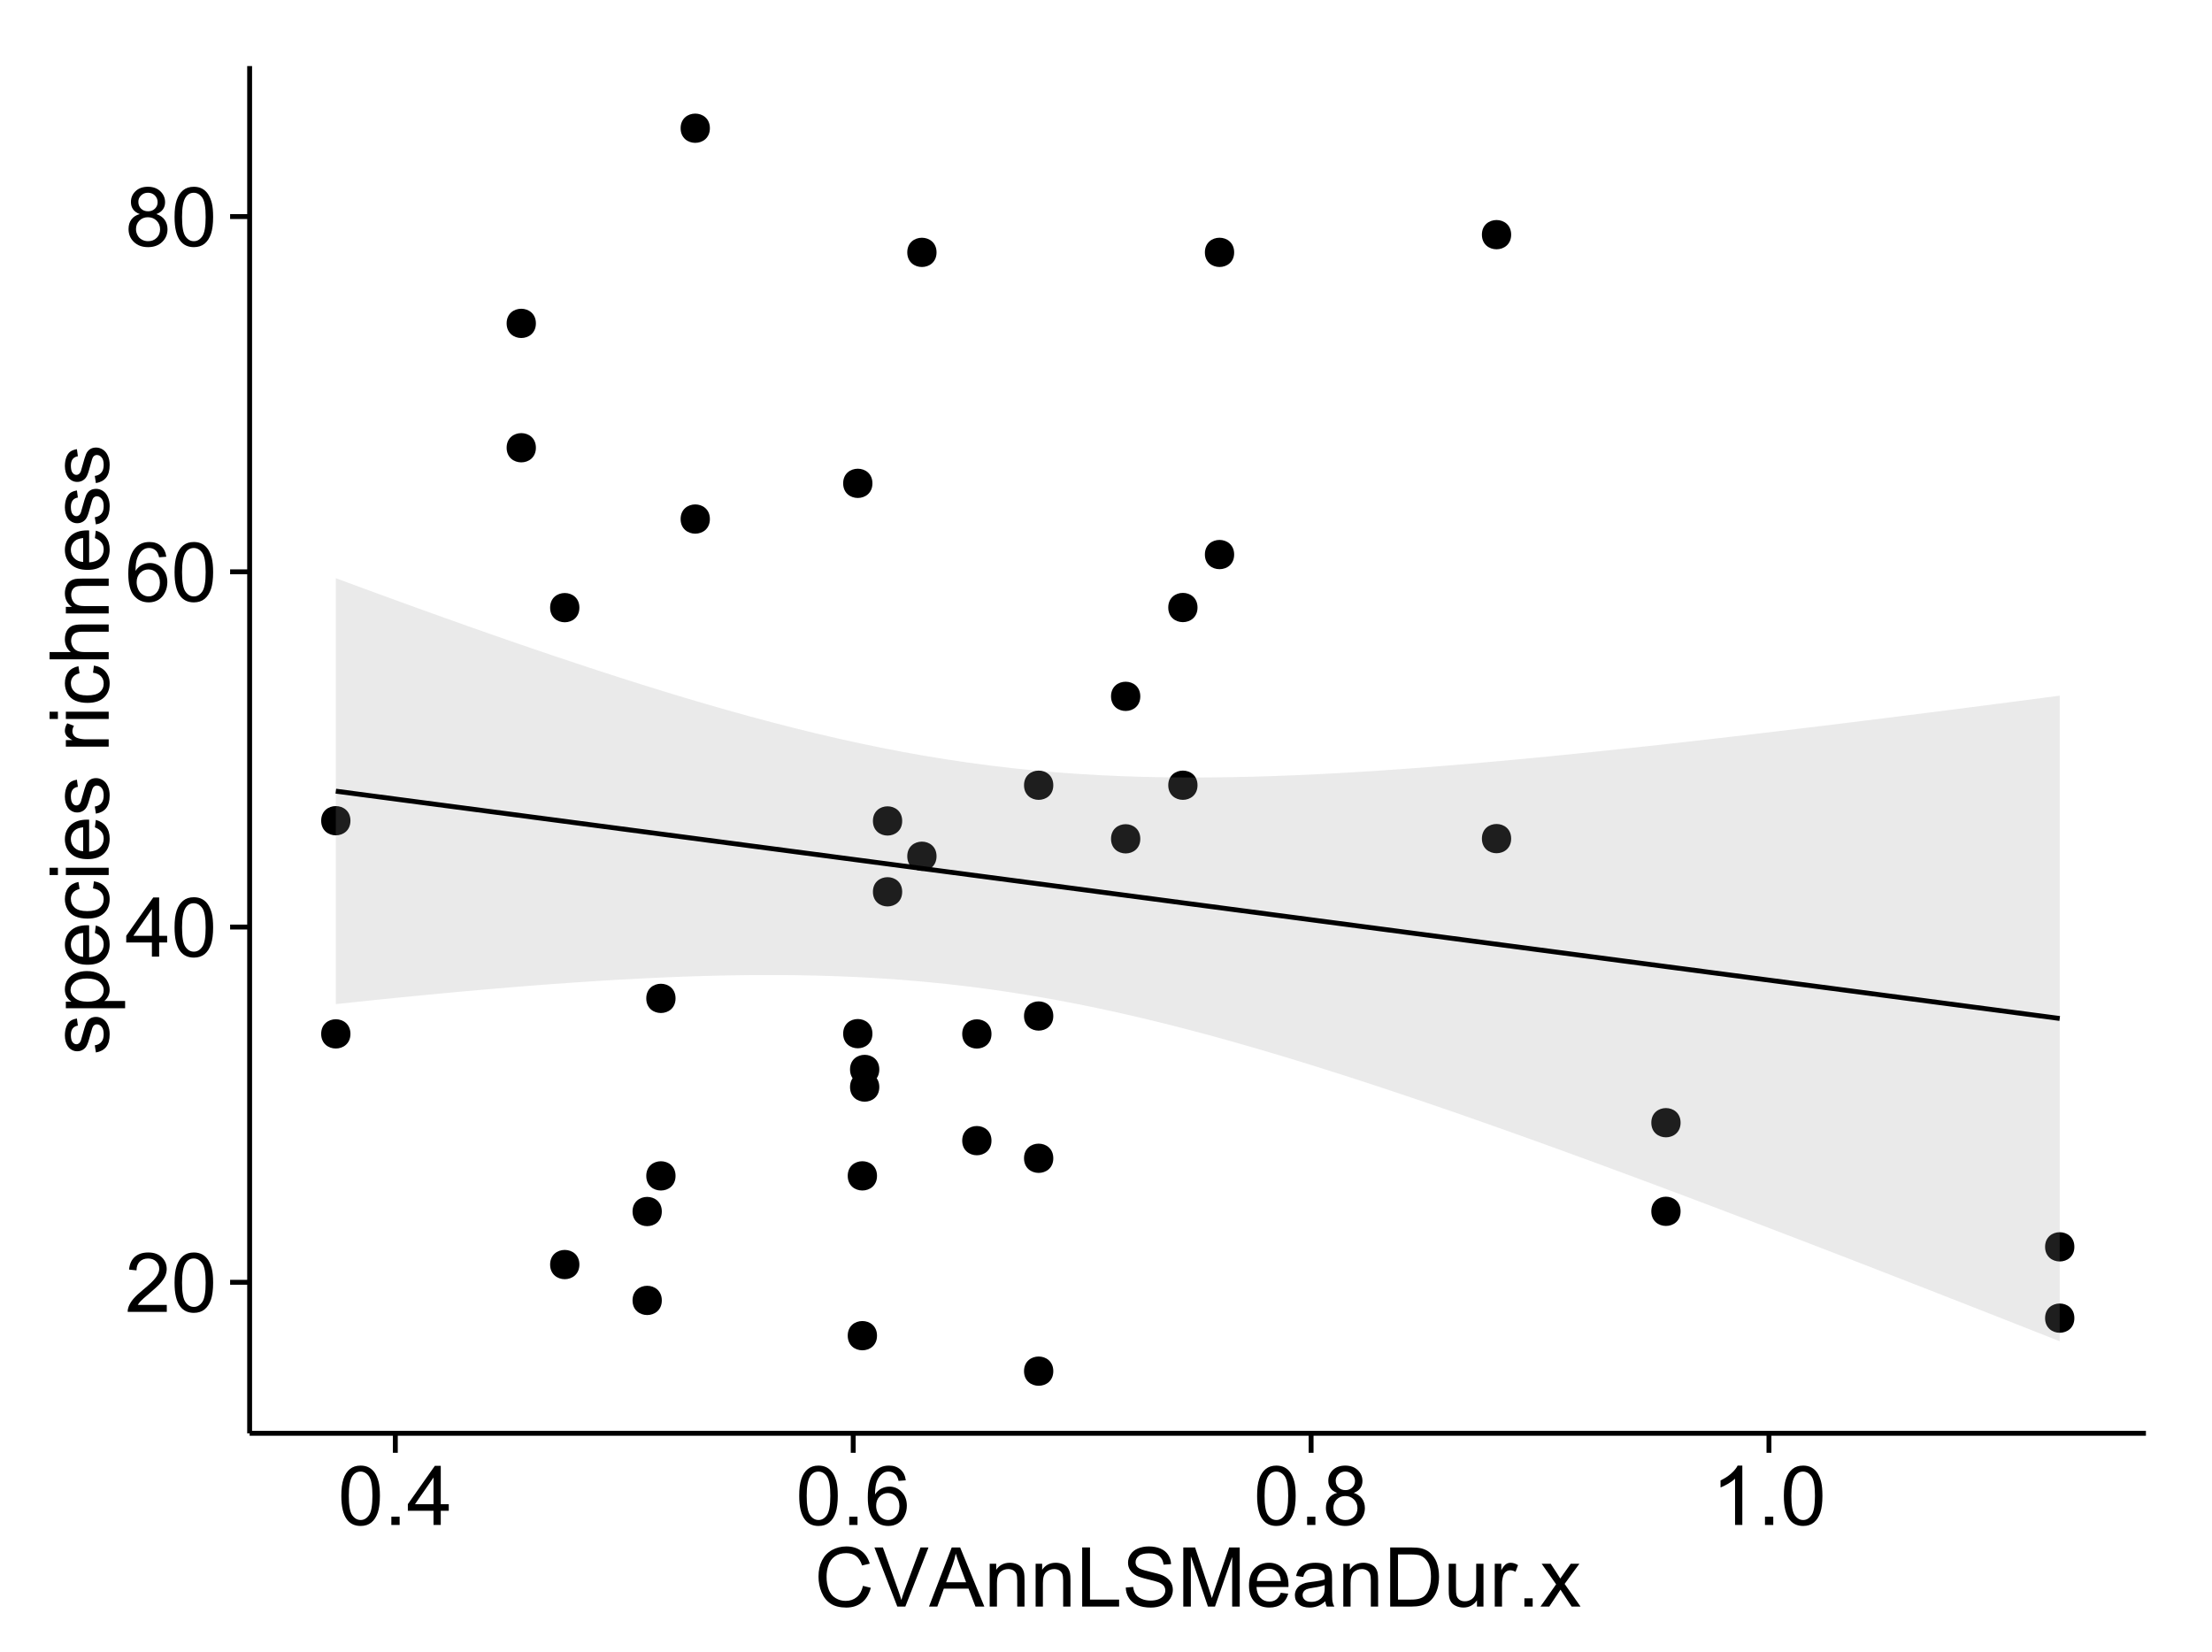 <?xml version="1.0" encoding="UTF-8"?>
<svg xmlns="http://www.w3.org/2000/svg" xmlns:xlink="http://www.w3.org/1999/xlink" width="482pt" height="360pt" viewBox="0 0 482 360" version="1.1">
<defs>
<g>
<symbol overflow="visible" id="glyph0-0">
<path style="stroke:none;" d="M 9.062 -1.52 L 9.062 0 L 0.547 0 C 0.531 -0.379 0.594 -0.742 0.73 -1.098 C 0.945 -1.676 1.293 -2.25 1.77 -2.812 C 2.246 -3.375 2.934 -4.023 3.84 -4.766 C 5.238 -5.906 6.188 -6.816 6.68 -7.492 C 7.172 -8.16 7.418 -8.793 7.418 -9.395 C 7.418 -10.02 7.191 -10.551 6.746 -10.98 C 6.293 -11.41 5.711 -11.625 4.992 -11.629 C 4.23 -11.625 3.621 -11.395 3.164 -10.941 C 2.703 -10.48 2.469 -9.848 2.469 -9.043 L 0.844 -9.211 C 0.953 -10.422 1.371 -11.344 2.102 -11.984 C 2.824 -12.617 3.801 -12.938 5.027 -12.938 C 6.262 -12.938 7.238 -12.594 7.961 -11.91 C 8.68 -11.223 9.039 -10.371 9.043 -9.359 C 9.039 -8.84 8.934 -8.336 8.727 -7.84 C 8.512 -7.34 8.164 -6.812 7.676 -6.266 C 7.188 -5.711 6.375 -4.957 5.238 -4 C 4.285 -3.199 3.676 -2.66 3.41 -2.379 C 3.141 -2.094 2.918 -1.805 2.742 -1.52 Z M 9.062 -1.52 "/>
</symbol>
<symbol overflow="visible" id="glyph0-1">
<path style="stroke:none;" d="M 0.746 -6.355 C 0.742 -7.875 0.898 -9.102 1.215 -10.031 C 1.527 -10.961 1.996 -11.676 2.613 -12.18 C 3.23 -12.684 4.008 -12.938 4.949 -12.938 C 5.637 -12.938 6.242 -12.797 6.766 -12.52 C 7.285 -12.238 7.715 -11.836 8.059 -11.316 C 8.395 -10.789 8.664 -10.152 8.859 -9.398 C 9.051 -8.645 9.145 -7.629 9.148 -6.355 C 9.145 -4.84 8.992 -3.617 8.684 -2.691 C 8.371 -1.762 7.906 -1.047 7.289 -0.539 C 6.672 -0.035 5.891 0.215 4.949 0.219 C 3.703 0.215 2.727 -0.227 2.023 -1.117 C 1.168 -2.188 0.742 -3.934 0.746 -6.355 Z M 2.375 -6.355 C 2.371 -4.234 2.621 -2.824 3.117 -2.129 C 3.609 -1.426 4.219 -1.078 4.949 -1.082 C 5.672 -1.078 6.281 -1.43 6.781 -2.137 C 7.273 -2.836 7.523 -4.242 7.523 -6.355 C 7.523 -8.473 7.273 -9.883 6.781 -10.582 C 6.281 -11.277 5.664 -11.625 4.93 -11.629 C 4.199 -11.625 3.621 -11.316 3.191 -10.703 C 2.645 -9.918 2.371 -8.469 2.375 -6.355 Z M 2.375 -6.355 "/>
</symbol>
<symbol overflow="visible" id="glyph0-2">
<path style="stroke:none;" d="M 5.82 0 L 5.82 -3.086 L 0.227 -3.086 L 0.227 -4.535 L 6.109 -12.883 L 7.398 -12.883 L 7.398 -4.535 L 9.141 -4.535 L 9.141 -3.086 L 7.398 -3.086 L 7.398 0 Z M 5.82 -4.535 L 5.82 -10.344 L 1.785 -4.535 Z M 5.82 -4.535 "/>
</symbol>
<symbol overflow="visible" id="glyph0-3">
<path style="stroke:none;" d="M 8.957 -9.73 L 7.383 -9.605 C 7.242 -10.223 7.043 -10.676 6.785 -10.961 C 6.355 -11.41 5.828 -11.637 5.203 -11.637 C 4.695 -11.637 4.25 -11.496 3.875 -11.215 C 3.375 -10.852 2.984 -10.32 2.695 -9.625 C 2.406 -8.926 2.258 -7.934 2.25 -6.645 C 2.629 -7.223 3.094 -7.652 3.645 -7.938 C 4.195 -8.215 4.773 -8.355 5.379 -8.359 C 6.434 -8.355 7.328 -7.969 8.07 -7.195 C 8.809 -6.418 9.18 -5.414 9.184 -4.184 C 9.18 -3.371 9.008 -2.617 8.66 -1.926 C 8.312 -1.23 7.832 -0.699 7.227 -0.332 C 6.613 0.035 5.922 0.215 5.148 0.219 C 3.828 0.215 2.754 -0.266 1.922 -1.234 C 1.09 -2.199 0.672 -3.797 0.676 -6.031 C 0.672 -8.516 1.133 -10.328 2.055 -11.461 C 2.855 -12.445 3.938 -12.938 5.301 -12.938 C 6.312 -12.938 7.141 -12.652 7.789 -12.086 C 8.434 -11.516 8.824 -10.73 8.957 -9.73 Z M 2.496 -4.176 C 2.496 -3.629 2.609 -3.105 2.844 -2.609 C 3.07 -2.109 3.395 -1.73 3.812 -1.473 C 4.227 -1.207 4.664 -1.078 5.125 -1.082 C 5.789 -1.078 6.363 -1.348 6.844 -1.891 C 7.324 -2.426 7.562 -3.156 7.566 -4.086 C 7.562 -4.973 7.328 -5.676 6.855 -6.191 C 6.379 -6.703 5.781 -6.961 5.062 -6.961 C 4.348 -6.961 3.738 -6.703 3.242 -6.191 C 2.742 -5.676 2.496 -5.004 2.496 -4.176 Z M 2.496 -4.176 "/>
</symbol>
<symbol overflow="visible" id="glyph0-4">
<path style="stroke:none;" d="M 3.18 -6.988 C 2.52 -7.227 2.035 -7.57 1.723 -8.016 C 1.406 -8.461 1.246 -8.992 1.25 -9.617 C 1.246 -10.551 1.582 -11.34 2.258 -11.98 C 2.93 -12.617 3.828 -12.938 4.949 -12.938 C 6.07 -12.938 6.977 -12.609 7.664 -11.957 C 8.348 -11.301 8.688 -10.504 8.691 -9.57 C 8.688 -8.969 8.531 -8.449 8.219 -8.012 C 7.902 -7.566 7.426 -7.227 6.793 -6.988 C 7.582 -6.727 8.184 -6.309 8.598 -5.738 C 9.008 -5.16 9.215 -4.477 9.219 -3.684 C 9.215 -2.578 8.828 -1.652 8.051 -0.906 C 7.27 -0.156 6.242 0.215 4.977 0.219 C 3.699 0.215 2.676 -0.156 1.898 -0.91 C 1.117 -1.66 0.727 -2.602 0.73 -3.727 C 0.727 -4.562 0.938 -5.262 1.367 -5.832 C 1.789 -6.395 2.395 -6.781 3.18 -6.988 Z M 2.867 -9.668 C 2.863 -9.059 3.059 -8.559 3.453 -8.172 C 3.844 -7.785 4.355 -7.594 4.984 -7.594 C 5.59 -7.594 6.09 -7.785 6.48 -8.168 C 6.871 -8.551 7.066 -9.02 7.066 -9.578 C 7.066 -10.156 6.863 -10.645 6.465 -11.043 C 6.059 -11.438 5.559 -11.637 4.965 -11.637 C 4.359 -11.637 3.859 -11.441 3.465 -11.055 C 3.062 -10.668 2.863 -10.207 2.867 -9.668 Z M 2.355 -3.719 C 2.355 -3.262 2.461 -2.824 2.676 -2.406 C 2.887 -1.98 3.203 -1.652 3.629 -1.426 C 4.047 -1.191 4.504 -1.078 4.992 -1.082 C 5.746 -1.078 6.367 -1.32 6.863 -1.809 C 7.352 -2.293 7.598 -2.91 7.602 -3.664 C 7.598 -4.422 7.344 -5.055 6.84 -5.555 C 6.332 -6.051 5.699 -6.297 4.938 -6.301 C 4.191 -6.297 3.574 -6.051 3.09 -5.562 C 2.598 -5.066 2.355 -4.453 2.355 -3.719 Z M 2.355 -3.719 "/>
</symbol>
<symbol overflow="visible" id="glyph0-5">
<path style="stroke:none;" d="M 1.633 0 L 1.633 -1.801 L 3.438 -1.801 L 3.438 0 Z M 1.633 0 "/>
</symbol>
<symbol overflow="visible" id="glyph0-6">
<path style="stroke:none;" d="M 6.707 0 L 5.125 0 L 5.125 -10.082 C 4.742 -9.715 4.242 -9.352 3.625 -8.988 C 3.004 -8.625 2.449 -8.352 1.961 -8.172 L 1.961 -9.703 C 2.844 -10.117 3.617 -10.621 4.281 -11.215 C 4.941 -11.805 5.41 -12.379 5.688 -12.938 L 6.707 -12.938 Z M 6.707 0 "/>
</symbol>
<symbol overflow="visible" id="glyph0-7">
<path style="stroke:none;" d="M 10.582 -4.516 L 12.289 -4.086 C 11.926 -2.68 11.281 -1.613 10.355 -0.883 C 9.426 -0.148 8.293 0.215 6.953 0.219 C 5.559 0.215 4.43 -0.062 3.562 -0.629 C 2.691 -1.191 2.027 -2.012 1.578 -3.086 C 1.121 -4.156 0.895 -5.309 0.898 -6.539 C 0.895 -7.879 1.152 -9.047 1.664 -10.047 C 2.176 -11.043 2.902 -11.801 3.852 -12.324 C 4.797 -12.84 5.84 -13.102 6.977 -13.105 C 8.266 -13.102 9.352 -12.773 10.23 -12.121 C 11.105 -11.461 11.715 -10.539 12.066 -9.352 L 10.391 -8.957 C 10.086 -9.891 9.652 -10.574 9.086 -11.004 C 8.516 -11.43 7.801 -11.641 6.945 -11.645 C 5.949 -11.641 5.121 -11.406 4.457 -10.934 C 3.789 -10.457 3.324 -9.816 3.059 -9.02 C 2.789 -8.215 2.652 -7.391 2.656 -6.547 C 2.652 -5.449 2.812 -4.496 3.133 -3.68 C 3.449 -2.859 3.945 -2.246 4.621 -1.844 C 5.293 -1.438 6.023 -1.234 6.812 -1.238 C 7.762 -1.234 8.57 -1.512 9.234 -2.062 C 9.898 -2.613 10.348 -3.43 10.582 -4.516 Z M 10.582 -4.516 "/>
</symbol>
<symbol overflow="visible" id="glyph0-8">
<path style="stroke:none;" d="M 5.07 0 L 0.078 -12.883 L 1.926 -12.883 L 5.273 -3.523 C 5.543 -2.77 5.766 -2.066 5.949 -1.414 C 6.145 -2.113 6.379 -2.816 6.645 -3.523 L 10.125 -12.883 L 11.867 -12.883 L 6.82 0 Z M 5.07 0 "/>
</symbol>
<symbol overflow="visible" id="glyph0-9">
<path style="stroke:none;" d="M -0.027 0 L 4.922 -12.883 L 6.758 -12.883 L 12.031 0 L 10.09 0 L 8.586 -3.902 L 3.199 -3.902 L 1.785 0 Z M 3.691 -5.289 L 8.059 -5.289 L 6.715 -8.859 C 6.305 -9.941 6 -10.832 5.801 -11.531 C 5.637 -10.703 5.402 -9.883 5.105 -9.07 Z M 3.691 -5.289 "/>
</symbol>
<symbol overflow="visible" id="glyph0-10">
<path style="stroke:none;" d="M 1.188 0 L 1.188 -9.336 L 2.609 -9.336 L 2.609 -8.008 C 3.293 -9.031 4.285 -9.543 5.582 -9.547 C 6.141 -9.543 6.656 -9.441 7.133 -9.242 C 7.602 -9.035 7.957 -8.77 8.191 -8.445 C 8.426 -8.113 8.59 -7.727 8.684 -7.277 C 8.742 -6.98 8.77 -6.465 8.773 -5.738 L 8.773 0 L 7.188 0 L 7.188 -5.68 C 7.184 -6.32 7.121 -6.801 7.004 -7.121 C 6.879 -7.438 6.66 -7.695 6.348 -7.887 C 6.031 -8.074 5.664 -8.168 5.246 -8.172 C 4.566 -8.168 3.984 -7.953 3.5 -7.531 C 3.008 -7.102 2.766 -6.293 2.77 -5.098 L 2.77 0 Z M 1.188 0 "/>
</symbol>
<symbol overflow="visible" id="glyph0-11">
<path style="stroke:none;" d="M 1.32 0 L 1.32 -12.883 L 3.023 -12.883 L 3.023 -1.52 L 9.367 -1.52 L 9.367 0 Z M 1.32 0 "/>
</symbol>
<symbol overflow="visible" id="glyph0-12">
<path style="stroke:none;" d="M 0.809 -4.141 L 2.418 -4.281 C 2.492 -3.633 2.668 -3.102 2.949 -2.691 C 3.223 -2.277 3.656 -1.945 4.246 -1.691 C 4.828 -1.434 5.488 -1.305 6.223 -1.309 C 6.871 -1.305 7.445 -1.402 7.945 -1.598 C 8.441 -1.789 8.809 -2.055 9.055 -2.395 C 9.297 -2.727 9.422 -3.094 9.422 -3.5 C 9.422 -3.898 9.305 -4.25 9.07 -4.555 C 8.836 -4.852 8.449 -5.105 7.91 -5.316 C 7.562 -5.449 6.797 -5.66 5.613 -5.945 C 4.43 -6.227 3.602 -6.496 3.129 -6.75 C 2.512 -7.07 2.051 -7.469 1.754 -7.949 C 1.449 -8.422 1.301 -8.957 1.301 -9.555 C 1.301 -10.203 1.484 -10.812 1.852 -11.379 C 2.219 -11.941 2.758 -12.367 3.469 -12.664 C 4.18 -12.953 4.969 -13.102 5.836 -13.105 C 6.789 -13.102 7.629 -12.945 8.363 -12.641 C 9.09 -12.328 9.652 -11.879 10.043 -11.285 C 10.434 -10.688 10.645 -10.008 10.68 -9.254 L 9.043 -9.133 C 8.953 -9.941 8.656 -10.555 8.152 -10.977 C 7.641 -11.391 6.895 -11.602 5.906 -11.602 C 4.875 -11.602 4.121 -11.41 3.652 -11.035 C 3.176 -10.652 2.941 -10.199 2.945 -9.668 C 2.941 -9.203 3.109 -8.82 3.445 -8.523 C 3.773 -8.223 4.629 -7.918 6.016 -7.605 C 7.398 -7.293 8.348 -7.02 8.867 -6.785 C 9.613 -6.438 10.168 -5.996 10.527 -5.469 C 10.883 -4.938 11.062 -4.328 11.066 -3.641 C 11.062 -2.949 10.867 -2.305 10.477 -1.699 C 10.082 -1.09 9.516 -0.617 8.781 -0.285 C 8.043 0.051 7.215 0.215 6.301 0.219 C 5.133 0.215 4.156 0.051 3.371 -0.289 C 2.578 -0.625 1.961 -1.137 1.516 -1.824 C 1.066 -2.504 0.832 -3.277 0.809 -4.141 Z M 0.809 -4.141 "/>
</symbol>
<symbol overflow="visible" id="glyph0-13">
<path style="stroke:none;" d="M 1.336 0 L 1.336 -12.883 L 3.902 -12.883 L 6.953 -3.762 C 7.23 -2.91 7.434 -2.273 7.566 -1.855 C 7.711 -2.32 7.941 -3.008 8.254 -3.922 L 11.336 -12.883 L 13.633 -12.883 L 13.633 0 L 11.988 0 L 11.988 -10.785 L 8.242 0 L 6.707 0 L 2.98 -10.969 L 2.98 0 Z M 1.336 0 "/>
</symbol>
<symbol overflow="visible" id="glyph0-14">
<path style="stroke:none;" d="M 7.578 -3.008 L 9.211 -2.805 C 8.953 -1.848 8.473 -1.105 7.777 -0.578 C 7.078 -0.051 6.188 0.211 5.105 0.211 C 3.738 0.211 2.656 -0.207 1.859 -1.051 C 1.055 -1.887 0.656 -3.066 0.66 -4.586 C 0.656 -6.156 1.059 -7.375 1.871 -8.246 C 2.676 -9.109 3.727 -9.543 5.02 -9.547 C 6.266 -9.543 7.285 -9.117 8.078 -8.27 C 8.867 -7.418 9.262 -6.223 9.266 -4.684 C 9.262 -4.586 9.258 -4.445 9.254 -4.262 L 2.293 -4.262 C 2.348 -3.234 2.641 -2.449 3.164 -1.906 C 3.684 -1.359 4.332 -1.09 5.117 -1.09 C 5.691 -1.09 6.188 -1.242 6.598 -1.547 C 7.008 -1.852 7.332 -2.336 7.578 -3.008 Z M 2.383 -5.562 L 7.594 -5.562 C 7.523 -6.344 7.324 -6.934 6.996 -7.328 C 6.492 -7.934 5.836 -8.238 5.035 -8.242 C 4.305 -8.238 3.695 -7.996 3.203 -7.512 C 2.707 -7.027 2.434 -6.375 2.383 -5.562 Z M 2.383 -5.562 "/>
</symbol>
<symbol overflow="visible" id="glyph0-15">
<path style="stroke:none;" d="M 7.277 -1.152 C 6.691 -0.652 6.125 -0.301 5.586 -0.098 C 5.039 0.109 4.457 0.211 3.84 0.211 C 2.812 0.211 2.027 -0.039 1.477 -0.539 C 0.922 -1.039 0.645 -1.68 0.648 -2.461 C 0.645 -2.918 0.75 -3.336 0.961 -3.715 C 1.168 -4.09 1.438 -4.391 1.777 -4.621 C 2.113 -4.848 2.496 -5.02 2.918 -5.141 C 3.227 -5.219 3.695 -5.301 4.324 -5.379 C 5.602 -5.531 6.539 -5.711 7.145 -5.922 C 7.148 -6.137 7.152 -6.273 7.156 -6.336 C 7.152 -6.977 7.004 -7.434 6.707 -7.699 C 6.301 -8.055 5.699 -8.23 4.906 -8.234 C 4.156 -8.23 3.609 -8.102 3.258 -7.844 C 2.902 -7.582 2.637 -7.121 2.469 -6.461 L 0.922 -6.672 C 1.059 -7.332 1.293 -7.867 1.617 -8.273 C 1.938 -8.68 2.402 -8.992 3.016 -9.215 C 3.621 -9.434 4.328 -9.543 5.133 -9.547 C 5.93 -9.543 6.574 -9.449 7.074 -9.266 C 7.566 -9.074 7.934 -8.84 8.172 -8.555 C 8.402 -8.27 8.566 -7.91 8.664 -7.48 C 8.715 -7.207 8.742 -6.719 8.746 -6.02 L 8.746 -3.91 C 8.742 -2.434 8.773 -1.504 8.844 -1.117 C 8.906 -0.727 9.043 -0.355 9.246 0 L 7.594 0 C 7.43 -0.328 7.324 -0.711 7.277 -1.152 Z M 7.145 -4.684 C 6.566 -4.445 5.707 -4.246 4.562 -4.086 C 3.91 -3.988 3.449 -3.883 3.18 -3.77 C 2.91 -3.648 2.703 -3.477 2.555 -3.254 C 2.406 -3.027 2.332 -2.777 2.336 -2.504 C 2.332 -2.078 2.492 -1.727 2.816 -1.449 C 3.133 -1.164 3.602 -1.023 4.219 -1.027 C 4.828 -1.023 5.367 -1.156 5.844 -1.426 C 6.312 -1.691 6.664 -2.059 6.891 -2.523 C 7.059 -2.879 7.141 -3.406 7.145 -4.105 Z M 7.145 -4.684 "/>
</symbol>
<symbol overflow="visible" id="glyph0-16">
<path style="stroke:none;" d="M 1.391 0 L 1.391 -12.883 L 5.828 -12.883 C 6.824 -12.879 7.59 -12.816 8.121 -12.699 C 8.855 -12.527 9.484 -12.223 10.012 -11.777 C 10.688 -11.199 11.195 -10.465 11.535 -9.574 C 11.867 -8.68 12.035 -7.656 12.039 -6.512 C 12.035 -5.531 11.922 -4.664 11.695 -3.91 C 11.469 -3.152 11.176 -2.527 10.816 -2.035 C 10.457 -1.535 10.066 -1.145 9.645 -0.863 C 9.219 -0.574 8.703 -0.359 8.105 -0.219 C 7.504 -0.07 6.816 0 6.039 0 Z M 3.094 -1.52 L 5.844 -1.52 C 6.688 -1.516 7.355 -1.598 7.844 -1.758 C 8.324 -1.914 8.711 -2.137 9 -2.426 C 9.402 -2.828 9.715 -3.371 9.941 -4.055 C 10.164 -4.734 10.277 -5.562 10.281 -6.539 C 10.277 -7.887 10.055 -8.922 9.617 -9.645 C 9.172 -10.367 8.637 -10.852 8.008 -11.102 C 7.547 -11.273 6.812 -11.359 5.801 -11.363 L 3.094 -11.363 Z M 3.094 -1.52 "/>
</symbol>
<symbol overflow="visible" id="glyph0-17">
<path style="stroke:none;" d="M 7.305 0 L 7.305 -1.371 C 6.574 -0.316 5.586 0.211 4.344 0.211 C 3.789 0.211 3.273 0.105 2.797 -0.105 C 2.316 -0.316 1.965 -0.578 1.734 -0.898 C 1.504 -1.215 1.34 -1.609 1.25 -2.074 C 1.18 -2.383 1.148 -2.875 1.152 -3.551 L 1.152 -9.336 L 2.734 -9.336 L 2.734 -4.156 C 2.73 -3.328 2.762 -2.773 2.828 -2.488 C 2.926 -2.07 3.137 -1.742 3.461 -1.508 C 3.781 -1.266 4.18 -1.148 4.656 -1.152 C 5.129 -1.148 5.574 -1.27 5.992 -1.516 C 6.406 -1.758 6.699 -2.09 6.875 -2.508 C 7.047 -2.926 7.137 -3.531 7.137 -4.332 L 7.137 -9.336 L 8.719 -9.336 L 8.719 0 Z M 7.305 0 "/>
</symbol>
<symbol overflow="visible" id="glyph0-18">
<path style="stroke:none;" d="M 1.168 0 L 1.168 -9.336 L 2.594 -9.336 L 2.594 -7.918 C 2.953 -8.578 3.289 -9.016 3.598 -9.23 C 3.906 -9.438 4.242 -9.543 4.613 -9.547 C 5.145 -9.543 5.688 -9.375 6.242 -9.035 L 5.695 -7.566 C 5.309 -7.793 4.922 -7.91 4.535 -7.91 C 4.188 -7.91 3.875 -7.805 3.602 -7.598 C 3.324 -7.387 3.129 -7.098 3.016 -6.734 C 2.836 -6.168 2.746 -5.555 2.75 -4.887 L 2.75 0 Z M 1.168 0 "/>
</symbol>
<symbol overflow="visible" id="glyph0-19">
<path style="stroke:none;" d="M 0.133 0 L 3.543 -4.852 L 0.387 -9.336 L 2.363 -9.336 L 3.797 -7.145 C 4.066 -6.727 4.281 -6.379 4.445 -6.102 C 4.703 -6.484 4.941 -6.828 5.16 -7.129 L 6.734 -9.336 L 8.621 -9.336 L 5.398 -4.938 L 8.867 0 L 6.926 0 L 5.008 -2.898 L 4.5 -3.684 L 2.047 0 Z M 0.133 0 "/>
</symbol>
<symbol overflow="visible" id="glyph1-0">
<path style="stroke:none;" d="M -2.785 -0.555 L -3.031 -2.117 C -2.402 -2.203 -1.922 -2.449 -1.59 -2.852 C -1.254 -3.25 -1.09 -3.812 -1.09 -4.535 C -1.09 -5.262 -1.234 -5.801 -1.531 -6.152 C -1.824 -6.504 -2.172 -6.68 -2.574 -6.68 C -2.926 -6.68 -3.207 -6.523 -3.418 -6.215 C -3.555 -5.996 -3.734 -5.457 -3.953 -4.598 C -4.246 -3.434 -4.5 -2.629 -4.715 -2.184 C -4.926 -1.734 -5.223 -1.395 -5.602 -1.164 C -5.98 -0.93 -6.398 -0.812 -6.855 -0.816 C -7.27 -0.812 -7.652 -0.91 -8.012 -1.102 C -8.363 -1.293 -8.66 -1.551 -8.895 -1.883 C -9.074 -2.125 -9.227 -2.461 -9.355 -2.887 C -9.48 -3.309 -9.543 -3.766 -9.547 -4.254 C -9.543 -4.984 -9.438 -5.625 -9.23 -6.184 C -9.016 -6.734 -8.73 -7.145 -8.371 -7.41 C -8.008 -7.672 -7.527 -7.852 -6.926 -7.953 L -6.715 -6.406 C -7.195 -6.332 -7.57 -6.129 -7.84 -5.797 C -8.105 -5.457 -8.238 -4.98 -8.242 -4.367 C -8.238 -3.637 -8.117 -3.121 -7.883 -2.812 C -7.641 -2.5 -7.359 -2.344 -7.039 -2.348 C -6.832 -2.344 -6.648 -2.406 -6.484 -2.539 C -6.312 -2.664 -6.172 -2.867 -6.062 -3.148 C -6.004 -3.301 -5.871 -3.766 -5.66 -4.543 C -5.359 -5.66 -5.113 -6.441 -4.926 -6.887 C -4.734 -7.324 -4.457 -7.672 -4.094 -7.926 C -3.73 -8.176 -3.281 -8.301 -2.742 -8.305 C -2.211 -8.301 -1.711 -8.148 -1.25 -7.844 C -0.781 -7.535 -0.422 -7.09 -0.172 -6.512 C 0.086 -5.926 0.211 -5.27 0.211 -4.543 C 0.211 -3.328 -0.039 -2.406 -0.543 -1.77 C -1.047 -1.133 -1.793 -0.727 -2.785 -0.555 Z M -2.785 -0.555 "/>
</symbol>
<symbol overflow="visible" id="glyph1-1">
<path style="stroke:none;" d="M 3.578 -1.188 L -9.336 -1.188 L -9.336 -2.629 L -8.121 -2.629 C -8.594 -2.965 -8.949 -3.348 -9.188 -3.777 C -9.426 -4.203 -9.543 -4.723 -9.547 -5.336 C -9.543 -6.129 -9.34 -6.832 -8.93 -7.445 C -8.516 -8.051 -7.934 -8.512 -7.191 -8.824 C -6.441 -9.133 -5.625 -9.285 -4.738 -9.289 C -3.781 -9.285 -2.922 -9.113 -2.156 -8.773 C -1.391 -8.43 -0.805 -7.934 -0.398 -7.281 C 0.008 -6.625 0.211 -5.938 0.211 -5.219 C 0.211 -4.691 0.102 -4.219 -0.121 -3.801 C -0.344 -3.379 -0.625 -3.035 -0.965 -2.77 L 3.578 -2.77 Z M -4.613 -2.621 C -3.41 -2.613 -2.523 -2.855 -1.949 -3.348 C -1.375 -3.832 -1.09 -4.422 -1.09 -5.117 C -1.09 -5.816 -1.387 -6.418 -1.98 -6.922 C -2.574 -7.418 -3.496 -7.668 -4.746 -7.672 C -5.934 -7.668 -6.824 -7.426 -7.418 -6.938 C -8.008 -6.449 -8.301 -5.863 -8.305 -5.188 C -8.301 -4.508 -7.988 -3.914 -7.359 -3.398 C -6.727 -2.879 -5.809 -2.617 -4.613 -2.621 Z M -4.613 -2.621 "/>
</symbol>
<symbol overflow="visible" id="glyph1-2">
<path style="stroke:none;" d="M -3.004 -7.578 L -2.805 -9.211 C -1.848 -8.953 -1.105 -8.473 -0.578 -7.777 C -0.051 -7.078 0.211 -6.188 0.211 -5.105 C 0.211 -3.738 -0.207 -2.656 -1.051 -1.859 C -1.887 -1.055 -3.066 -0.656 -4.586 -0.66 C -6.156 -0.656 -7.375 -1.059 -8.246 -1.871 C -9.109 -2.676 -9.543 -3.727 -9.547 -5.02 C -9.543 -6.266 -9.117 -7.285 -8.27 -8.078 C -7.418 -8.867 -6.223 -9.262 -4.684 -9.266 C -4.586 -9.262 -4.445 -9.258 -4.262 -9.254 L -4.262 -2.293 C -3.234 -2.348 -2.449 -2.641 -1.906 -3.164 C -1.359 -3.684 -1.09 -4.332 -1.09 -5.117 C -1.09 -5.691 -1.242 -6.188 -1.547 -6.598 C -1.852 -7.008 -2.336 -7.332 -3.004 -7.578 Z M -5.562 -2.383 L -5.562 -7.594 C -6.344 -7.523 -6.934 -7.324 -7.328 -6.996 C -7.934 -6.492 -8.238 -5.836 -8.242 -5.035 C -8.238 -4.305 -7.996 -3.695 -7.512 -3.203 C -7.027 -2.707 -6.375 -2.434 -5.562 -2.383 Z M -5.562 -2.383 "/>
</symbol>
<symbol overflow="visible" id="glyph1-3">
<path style="stroke:none;" d="M -3.418 -7.277 L -3.215 -8.832 C -2.141 -8.66 -1.301 -8.227 -0.699 -7.527 C -0.09 -6.824 0.211 -5.965 0.211 -4.949 C 0.211 -3.668 -0.203 -2.641 -1.039 -1.867 C -1.871 -1.09 -3.07 -0.703 -4.633 -0.703 C -5.637 -0.703 -6.52 -0.867 -7.277 -1.203 C -8.031 -1.535 -8.598 -2.047 -8.977 -2.73 C -9.355 -3.41 -9.543 -4.152 -9.547 -4.957 C -9.543 -5.969 -9.289 -6.797 -8.777 -7.441 C -8.262 -8.086 -7.531 -8.5 -6.59 -8.684 L -6.355 -7.145 C -6.98 -6.996 -7.453 -6.738 -7.77 -6.367 C -8.082 -5.992 -8.238 -5.543 -8.242 -5.02 C -8.238 -4.219 -7.953 -3.57 -7.387 -3.074 C -6.812 -2.574 -5.91 -2.324 -4.676 -2.328 C -3.422 -2.324 -2.508 -2.566 -1.941 -3.047 C -1.371 -3.527 -1.09 -4.152 -1.09 -4.93 C -1.09 -5.547 -1.277 -6.066 -1.66 -6.484 C -2.035 -6.898 -2.621 -7.164 -3.418 -7.277 Z M -3.418 -7.277 "/>
</symbol>
<symbol overflow="visible" id="glyph1-4">
<path style="stroke:none;" d="M -11.066 -1.195 L -12.883 -1.195 L -12.883 -2.777 L -11.066 -2.777 Z M 0 -1.195 L -9.336 -1.195 L -9.336 -2.777 L 0 -2.777 Z M 0 -1.195 "/>
</symbol>
<symbol overflow="visible" id="glyph1-5">
<path style="stroke:none;" d=""/>
</symbol>
<symbol overflow="visible" id="glyph1-6">
<path style="stroke:none;" d="M 0 -1.168 L -9.336 -1.168 L -9.336 -2.594 L -7.918 -2.594 C -8.578 -2.953 -9.016 -3.289 -9.23 -3.598 C -9.438 -3.906 -9.543 -4.242 -9.547 -4.613 C -9.543 -5.145 -9.375 -5.688 -9.035 -6.242 L -7.566 -5.695 C -7.793 -5.309 -7.91 -4.922 -7.91 -4.535 C -7.91 -4.188 -7.805 -3.875 -7.598 -3.602 C -7.387 -3.324 -7.098 -3.129 -6.734 -3.016 C -6.168 -2.836 -5.555 -2.746 -4.887 -2.75 L 0 -2.75 Z M 0 -1.168 "/>
</symbol>
<symbol overflow="visible" id="glyph1-7">
<path style="stroke:none;" d="M 0 -1.188 L -12.883 -1.188 L -12.883 -2.77 L -8.262 -2.77 C -9.117 -3.504 -9.543 -4.434 -9.547 -5.562 C -9.543 -6.25 -9.406 -6.852 -9.137 -7.363 C -8.859 -7.871 -8.484 -8.234 -8.004 -8.457 C -7.523 -8.676 -6.824 -8.789 -5.914 -8.789 L 0 -8.789 L 0 -7.207 L -5.914 -7.207 C -6.703 -7.207 -7.281 -7.035 -7.641 -6.691 C -8 -6.348 -8.18 -5.863 -8.184 -5.238 C -8.18 -4.77 -8.059 -4.328 -7.816 -3.914 C -7.574 -3.5 -7.242 -3.203 -6.828 -3.031 C -6.406 -2.852 -5.832 -2.766 -5.105 -2.77 L 0 -2.77 Z M 0 -1.188 "/>
</symbol>
<symbol overflow="visible" id="glyph1-8">
<path style="stroke:none;" d="M 0 -1.188 L -9.336 -1.188 L -9.336 -2.609 L -8.008 -2.609 C -9.031 -3.293 -9.543 -4.285 -9.547 -5.582 C -9.543 -6.141 -9.441 -6.656 -9.242 -7.133 C -9.035 -7.602 -8.77 -7.957 -8.445 -8.191 C -8.113 -8.426 -7.727 -8.59 -7.277 -8.684 C -6.98 -8.742 -6.465 -8.77 -5.738 -8.773 L 0 -8.773 L 0 -7.188 L -5.68 -7.188 C -6.32 -7.184 -6.801 -7.121 -7.121 -7.004 C -7.438 -6.879 -7.695 -6.66 -7.887 -6.348 C -8.074 -6.031 -8.168 -5.664 -8.172 -5.246 C -8.168 -4.57 -7.953 -3.992 -7.531 -3.504 C -7.102 -3.012 -6.293 -2.766 -5.098 -2.77 L 0 -2.77 Z M 0 -1.188 "/>
</symbol>
</g>
<clipPath id="clip1">
  <path d="M 54.395 14.398 L 468.602 14.398 L 468.602 313.305 L 54.395 313.305 Z M 54.395 14.398 "/>
</clipPath>
</defs>
<g id="surface766">
<rect x="0" y="0" width="482" height="360" style="fill:rgb(100%,100%,100%);fill-opacity:1;stroke:none;"/>
<rect x="0" y="0" width="482" height="360" style="fill:rgb(100%,100%,100%);fill-opacity:1;stroke:none;"/>
<path style="fill:none;stroke-width:1.063;stroke-linecap:round;stroke-linejoin:round;stroke:rgb(100%,100%,100%);stroke-opacity:1;stroke-miterlimit:10;" d="M 0 360 L 482 360 L 482 0 L 0 0 Z M 0 360 "/>
<g clip-path="url(#clip1)" clip-rule="nonzero">
<path style=" stroke:none;fill-rule:nonzero;fill:rgb(100%,100%,100%);fill-opacity:1;" d="M 54.395 312.305 L 467.602 312.305 L 467.602 14.398 L 54.395 14.398 Z M 54.395 312.305 "/>
<path style=" stroke:none;fill-rule:nonzero;fill:rgb(0%,0%,0%);fill-opacity:1;" d="M 328.223 182.727 C 328.223 185.562 323.973 185.562 323.973 182.727 C 323.973 179.895 328.223 179.895 328.223 182.727 "/>
<path style=" stroke:none;fill-rule:nonzero;fill:rgb(0%,0%,0%);fill-opacity:1;" d="M 228.453 221.379 C 228.453 224.215 224.199 224.215 224.199 221.379 C 224.199 218.547 228.453 218.547 228.453 221.379 "/>
<path style=" stroke:none;fill-rule:nonzero;fill:rgb(0%,0%,0%);fill-opacity:1;" d="M 125.188 275.535 C 125.188 278.371 120.934 278.371 120.934 275.535 C 120.934 272.699 125.188 272.699 125.188 275.535 "/>
<path style=" stroke:none;fill-rule:nonzero;fill:rgb(0%,0%,0%);fill-opacity:1;" d="M 228.453 171.098 C 228.453 173.93 224.199 173.93 224.199 171.098 C 224.199 168.262 228.453 168.262 228.453 171.098 "/>
<path style=" stroke:none;fill-rule:nonzero;fill:rgb(0%,0%,0%);fill-opacity:1;" d="M 267.863 120.832 C 267.863 123.668 263.609 123.668 263.609 120.832 C 263.609 117.996 267.863 117.996 267.863 120.832 "/>
<path style=" stroke:none;fill-rule:nonzero;fill:rgb(0%,0%,0%);fill-opacity:1;" d="M 203.008 186.57 C 203.008 189.406 198.758 189.406 198.758 186.57 C 198.758 183.734 203.008 183.734 203.008 186.57 "/>
<path style=" stroke:none;fill-rule:nonzero;fill:rgb(0%,0%,0%);fill-opacity:1;" d="M 203.008 54.992 C 203.008 57.824 198.758 57.824 198.758 54.992 C 198.758 52.156 203.008 52.156 203.008 54.992 "/>
<path style=" stroke:none;fill-rule:nonzero;fill:rgb(0%,0%,0%);fill-opacity:1;" d="M 189.043 105.316 C 189.043 108.152 184.789 108.152 184.789 105.316 C 184.789 102.484 189.043 102.484 189.043 105.316 "/>
<path style=" stroke:none;fill-rule:nonzero;fill:rgb(0%,0%,0%);fill-opacity:1;" d="M 189.043 225.227 C 189.043 228.062 184.789 228.062 184.789 225.227 C 184.789 222.391 189.043 222.391 189.043 225.227 "/>
<path style=" stroke:none;fill-rule:nonzero;fill:rgb(0%,0%,0%);fill-opacity:1;" d="M 190.539 233.023 C 190.539 235.859 186.285 235.859 186.285 233.023 C 186.285 230.188 190.539 230.188 190.539 233.023 "/>
<path style=" stroke:none;fill-rule:nonzero;fill:rgb(0%,0%,0%);fill-opacity:1;" d="M 259.879 132.375 C 259.879 135.207 255.629 135.207 255.629 132.375 C 255.629 129.539 259.879 129.539 259.879 132.375 "/>
<path style=" stroke:none;fill-rule:nonzero;fill:rgb(0%,0%,0%);fill-opacity:1;" d="M 259.879 171.094 C 259.879 173.93 255.629 173.93 255.629 171.094 C 255.629 168.262 259.879 168.262 259.879 171.094 "/>
<path style=" stroke:none;fill-rule:nonzero;fill:rgb(0%,0%,0%);fill-opacity:1;" d="M 247.41 182.773 C 247.41 185.609 243.156 185.609 243.156 182.773 C 243.156 179.938 247.41 179.938 247.41 182.773 "/>
<path style=" stroke:none;fill-rule:nonzero;fill:rgb(0%,0%,0%);fill-opacity:1;" d="M 115.707 97.559 C 115.707 100.395 111.457 100.395 111.457 97.559 C 111.457 94.727 115.707 94.727 115.707 97.559 "/>
<path style=" stroke:none;fill-rule:nonzero;fill:rgb(0%,0%,0%);fill-opacity:1;" d="M 115.707 70.461 C 115.707 73.297 111.457 73.297 111.457 70.461 C 111.457 67.629 115.707 67.629 115.707 70.461 "/>
<path style=" stroke:none;fill-rule:nonzero;fill:rgb(0%,0%,0%);fill-opacity:1;" d="M 214.98 225.289 C 214.98 228.121 210.73 228.121 210.73 225.289 C 210.73 222.453 214.98 222.453 214.98 225.289 "/>
<path style=" stroke:none;fill-rule:nonzero;fill:rgb(0%,0%,0%);fill-opacity:1;" d="M 214.98 248.539 C 214.98 251.375 210.73 251.375 210.73 248.539 C 210.73 245.703 214.98 245.703 214.98 248.539 "/>
<path style=" stroke:none;fill-rule:nonzero;fill:rgb(0%,0%,0%);fill-opacity:1;" d="M 267.863 54.988 C 267.863 57.824 263.609 57.824 263.609 54.988 C 263.609 52.152 267.863 52.152 267.863 54.988 "/>
<path style=" stroke:none;fill-rule:nonzero;fill:rgb(0%,0%,0%);fill-opacity:1;" d="M 247.41 151.73 C 247.41 154.562 243.156 154.562 243.156 151.73 C 243.156 148.895 247.41 148.895 247.41 151.73 "/>
<path style=" stroke:none;fill-rule:nonzero;fill:rgb(0%,0%,0%);fill-opacity:1;" d="M 190.539 236.863 C 190.539 239.695 186.285 239.695 186.285 236.863 C 186.285 234.027 190.539 234.027 190.539 236.863 "/>
<path style=" stroke:none;fill-rule:nonzero;fill:rgb(0%,0%,0%);fill-opacity:1;" d="M 125.188 132.402 C 125.188 135.238 120.934 135.238 120.934 132.402 C 120.934 129.566 125.188 129.566 125.188 132.402 "/>
<path style=" stroke:none;fill-rule:nonzero;fill:rgb(0%,0%,0%);fill-opacity:1;" d="M 328.223 51.129 C 328.223 53.965 323.973 53.965 323.973 51.129 C 323.973 48.297 328.223 48.297 328.223 51.129 "/>
<path style=" stroke:none;fill-rule:nonzero;fill:rgb(0%,0%,0%);fill-opacity:1;" d="M 228.453 252.379 C 228.453 255.215 224.199 255.215 224.199 252.379 C 224.199 249.547 228.453 249.547 228.453 252.379 "/>
<path style=" stroke:none;fill-rule:nonzero;fill:rgb(0%,0%,0%);fill-opacity:1;" d="M 228.453 298.762 C 228.453 301.598 224.199 301.598 224.199 298.762 C 224.199 295.93 228.453 295.93 228.453 298.762 "/>
<path style=" stroke:none;fill-rule:nonzero;fill:rgb(0%,0%,0%);fill-opacity:1;" d="M 153.621 27.941 C 153.621 30.777 149.371 30.777 149.371 27.941 C 149.371 25.105 153.621 25.105 153.621 27.941 "/>
<path style=" stroke:none;fill-rule:nonzero;fill:rgb(0%,0%,0%);fill-opacity:1;" d="M 153.621 113.098 C 153.621 115.93 149.371 115.93 149.371 113.098 C 149.371 110.262 153.621 110.262 153.621 113.098 "/>
<path style=" stroke:none;fill-rule:nonzero;fill:rgb(0%,0%,0%);fill-opacity:1;" d="M 365.141 244.629 C 365.141 247.461 360.887 247.461 360.887 244.629 C 360.887 241.793 365.141 241.793 365.141 244.629 "/>
<path style=" stroke:none;fill-rule:nonzero;fill:rgb(0%,0%,0%);fill-opacity:1;" d="M 365.141 263.938 C 365.141 266.773 360.887 266.773 360.887 263.938 C 360.887 261.102 365.141 261.102 365.141 263.938 "/>
<path style=" stroke:none;fill-rule:nonzero;fill:rgb(0%,0%,0%);fill-opacity:1;" d="M 146.141 217.539 C 146.141 220.375 141.887 220.375 141.887 217.539 C 141.887 214.707 146.141 214.707 146.141 217.539 "/>
<path style=" stroke:none;fill-rule:nonzero;fill:rgb(0%,0%,0%);fill-opacity:1;" d="M 146.141 256.215 C 146.141 259.051 141.887 259.051 141.887 256.215 C 141.887 253.383 146.141 253.383 146.141 256.215 "/>
<path style=" stroke:none;fill-rule:nonzero;fill:rgb(0%,0%,0%);fill-opacity:1;" d="M 75.301 178.824 C 75.301 181.66 71.051 181.66 71.051 178.824 C 71.051 175.988 75.301 175.988 75.301 178.824 "/>
<path style=" stroke:none;fill-rule:nonzero;fill:rgb(0%,0%,0%);fill-opacity:1;" d="M 75.301 225.273 C 75.301 228.109 71.051 228.109 71.051 225.273 C 71.051 222.441 75.301 222.441 75.301 225.273 "/>
<path style=" stroke:none;fill-rule:nonzero;fill:rgb(0%,0%,0%);fill-opacity:1;" d="M 190.039 256.211 C 190.039 259.047 185.789 259.047 185.789 256.211 C 185.789 253.379 190.039 253.379 190.039 256.211 "/>
<path style=" stroke:none;fill-rule:nonzero;fill:rgb(0%,0%,0%);fill-opacity:1;" d="M 190.039 291.031 C 190.039 293.867 185.789 293.867 185.789 291.031 C 185.789 288.195 190.039 288.195 190.039 291.031 "/>
<path style=" stroke:none;fill-rule:nonzero;fill:rgb(0%,0%,0%);fill-opacity:1;" d="M 195.527 178.879 C 195.527 181.711 191.273 181.711 191.273 178.879 C 191.273 176.043 195.527 176.043 195.527 178.879 "/>
<path style=" stroke:none;fill-rule:nonzero;fill:rgb(0%,0%,0%);fill-opacity:1;" d="M 195.527 194.316 C 195.527 197.152 191.273 197.152 191.273 194.316 C 191.273 191.484 195.527 191.484 195.527 194.316 "/>
<path style=" stroke:none;fill-rule:nonzero;fill:rgb(0%,0%,0%);fill-opacity:1;" d="M 143.145 263.98 C 143.145 266.816 138.895 266.816 138.895 263.98 C 138.895 261.148 143.145 261.148 143.145 263.98 "/>
<path style=" stroke:none;fill-rule:nonzero;fill:rgb(0%,0%,0%);fill-opacity:1;" d="M 143.145 283.348 C 143.145 286.184 138.895 286.184 138.895 283.348 C 138.895 280.516 143.145 280.516 143.145 283.348 "/>
<path style=" stroke:none;fill-rule:nonzero;fill:rgb(0%,0%,0%);fill-opacity:1;" d="M 450.945 271.68 C 450.945 274.516 446.691 274.516 446.691 271.68 C 446.691 268.844 450.945 268.844 450.945 271.68 "/>
<path style=" stroke:none;fill-rule:nonzero;fill:rgb(0%,0%,0%);fill-opacity:1;" d="M 450.945 287.211 C 450.945 290.047 446.691 290.047 446.691 287.211 C 446.691 284.379 450.945 284.379 450.945 287.211 "/>
<path style=" stroke:none;fill-rule:nonzero;fill:rgb(0%,0%,0%);fill-opacity:1;" d="M 329.285 182.727 C 329.285 186.98 322.91 186.98 322.91 182.727 C 322.91 178.477 329.285 178.477 329.285 182.727 "/>
<path style=" stroke:none;fill-rule:nonzero;fill:rgb(0%,0%,0%);fill-opacity:1;" d="M 229.516 221.379 C 229.516 225.633 223.137 225.633 223.137 221.379 C 223.137 217.129 229.516 217.129 229.516 221.379 "/>
<path style=" stroke:none;fill-rule:nonzero;fill:rgb(0%,0%,0%);fill-opacity:1;" d="M 126.25 275.535 C 126.25 279.789 119.871 279.789 119.871 275.535 C 119.871 271.285 126.25 271.285 126.25 275.535 "/>
<path style=" stroke:none;fill-rule:nonzero;fill:rgb(0%,0%,0%);fill-opacity:1;" d="M 229.516 171.098 C 229.516 175.348 223.137 175.348 223.137 171.098 C 223.137 166.844 229.516 166.844 229.516 171.098 "/>
<path style=" stroke:none;fill-rule:nonzero;fill:rgb(0%,0%,0%);fill-opacity:1;" d="M 268.926 120.832 C 268.926 125.086 262.547 125.086 262.547 120.832 C 262.547 116.582 268.926 116.582 268.926 120.832 "/>
<path style=" stroke:none;fill-rule:nonzero;fill:rgb(0%,0%,0%);fill-opacity:1;" d="M 204.074 186.57 C 204.074 190.824 197.695 190.824 197.695 186.57 C 197.695 182.32 204.074 182.32 204.074 186.57 "/>
<path style=" stroke:none;fill-rule:nonzero;fill:rgb(0%,0%,0%);fill-opacity:1;" d="M 204.074 54.992 C 204.074 59.242 197.695 59.242 197.695 54.992 C 197.695 50.738 204.074 50.738 204.074 54.992 "/>
<path style=" stroke:none;fill-rule:nonzero;fill:rgb(0%,0%,0%);fill-opacity:1;" d="M 190.105 105.316 C 190.105 109.57 183.727 109.57 183.727 105.316 C 183.727 101.066 190.105 101.066 190.105 105.316 "/>
<path style=" stroke:none;fill-rule:nonzero;fill:rgb(0%,0%,0%);fill-opacity:1;" d="M 190.105 225.227 C 190.105 229.477 183.727 229.477 183.727 225.227 C 183.727 220.973 190.105 220.973 190.105 225.227 "/>
<path style=" stroke:none;fill-rule:nonzero;fill:rgb(0%,0%,0%);fill-opacity:1;" d="M 191.602 233.023 C 191.602 237.277 185.223 237.277 185.223 233.023 C 185.223 228.773 191.602 228.773 191.602 233.023 "/>
<path style=" stroke:none;fill-rule:nonzero;fill:rgb(0%,0%,0%);fill-opacity:1;" d="M 260.941 132.375 C 260.941 136.625 254.566 136.625 254.566 132.375 C 254.566 128.121 260.941 128.121 260.941 132.375 "/>
<path style=" stroke:none;fill-rule:nonzero;fill:rgb(0%,0%,0%);fill-opacity:1;" d="M 260.941 171.094 C 260.941 175.348 254.566 175.348 254.566 171.094 C 254.566 166.844 260.941 166.844 260.941 171.094 "/>
<path style=" stroke:none;fill-rule:nonzero;fill:rgb(0%,0%,0%);fill-opacity:1;" d="M 248.473 182.773 C 248.473 187.023 242.094 187.023 242.094 182.773 C 242.094 178.52 248.473 178.52 248.473 182.773 "/>
<path style=" stroke:none;fill-rule:nonzero;fill:rgb(0%,0%,0%);fill-opacity:1;" d="M 116.773 97.559 C 116.773 101.812 110.395 101.812 110.395 97.559 C 110.395 93.309 116.773 93.309 116.773 97.559 "/>
<path style=" stroke:none;fill-rule:nonzero;fill:rgb(0%,0%,0%);fill-opacity:1;" d="M 116.773 70.461 C 116.773 74.715 110.395 74.715 110.395 70.461 C 110.395 66.211 116.773 66.211 116.773 70.461 "/>
<path style=" stroke:none;fill-rule:nonzero;fill:rgb(0%,0%,0%);fill-opacity:1;" d="M 216.047 225.289 C 216.047 229.539 209.668 229.539 209.668 225.289 C 209.668 221.035 216.047 221.035 216.047 225.289 "/>
<path style=" stroke:none;fill-rule:nonzero;fill:rgb(0%,0%,0%);fill-opacity:1;" d="M 216.047 248.539 C 216.047 252.789 209.668 252.789 209.668 248.539 C 209.668 244.285 216.047 244.285 216.047 248.539 "/>
<path style=" stroke:none;fill-rule:nonzero;fill:rgb(0%,0%,0%);fill-opacity:1;" d="M 268.926 54.988 C 268.926 59.242 262.547 59.242 262.547 54.988 C 262.547 50.734 268.926 50.734 268.926 54.988 "/>
<path style=" stroke:none;fill-rule:nonzero;fill:rgb(0%,0%,0%);fill-opacity:1;" d="M 248.473 151.73 C 248.473 155.98 242.094 155.98 242.094 151.73 C 242.094 147.477 248.473 147.477 248.473 151.73 "/>
<path style=" stroke:none;fill-rule:nonzero;fill:rgb(0%,0%,0%);fill-opacity:1;" d="M 191.602 236.863 C 191.602 241.113 185.223 241.113 185.223 236.863 C 185.223 232.609 191.602 232.609 191.602 236.863 "/>
<path style=" stroke:none;fill-rule:nonzero;fill:rgb(0%,0%,0%);fill-opacity:1;" d="M 126.25 132.402 C 126.25 136.652 119.871 136.652 119.871 132.402 C 119.871 128.148 126.25 128.148 126.25 132.402 "/>
<path style=" stroke:none;fill-rule:nonzero;fill:rgb(0%,0%,0%);fill-opacity:1;" d="M 329.285 51.129 C 329.285 55.383 322.91 55.383 322.91 51.129 C 322.91 46.879 329.285 46.879 329.285 51.129 "/>
<path style=" stroke:none;fill-rule:nonzero;fill:rgb(0%,0%,0%);fill-opacity:1;" d="M 229.516 252.379 C 229.516 256.633 223.137 256.633 223.137 252.379 C 223.137 248.129 229.516 248.129 229.516 252.379 "/>
<path style=" stroke:none;fill-rule:nonzero;fill:rgb(0%,0%,0%);fill-opacity:1;" d="M 229.516 298.762 C 229.516 303.016 223.137 303.016 223.137 298.762 C 223.137 294.512 229.516 294.512 229.516 298.762 "/>
<path style=" stroke:none;fill-rule:nonzero;fill:rgb(0%,0%,0%);fill-opacity:1;" d="M 154.684 27.941 C 154.684 32.191 148.309 32.191 148.309 27.941 C 148.309 23.688 154.684 23.688 154.684 27.941 "/>
<path style=" stroke:none;fill-rule:nonzero;fill:rgb(0%,0%,0%);fill-opacity:1;" d="M 154.684 113.098 C 154.684 117.348 148.309 117.348 148.309 113.098 C 148.309 108.844 154.684 108.844 154.684 113.098 "/>
<path style=" stroke:none;fill-rule:nonzero;fill:rgb(0%,0%,0%);fill-opacity:1;" d="M 366.203 244.629 C 366.203 248.879 359.824 248.879 359.824 244.629 C 359.824 240.375 366.203 240.375 366.203 244.629 "/>
<path style=" stroke:none;fill-rule:nonzero;fill:rgb(0%,0%,0%);fill-opacity:1;" d="M 366.203 263.938 C 366.203 268.188 359.824 268.188 359.824 263.938 C 359.824 259.684 366.203 259.684 366.203 263.938 "/>
<path style=" stroke:none;fill-rule:nonzero;fill:rgb(0%,0%,0%);fill-opacity:1;" d="M 147.203 217.539 C 147.203 221.793 140.824 221.793 140.824 217.539 C 140.824 213.289 147.203 213.289 147.203 217.539 "/>
<path style=" stroke:none;fill-rule:nonzero;fill:rgb(0%,0%,0%);fill-opacity:1;" d="M 147.203 256.215 C 147.203 260.469 140.824 260.469 140.824 256.215 C 140.824 251.965 147.203 251.965 147.203 256.215 "/>
<path style=" stroke:none;fill-rule:nonzero;fill:rgb(0%,0%,0%);fill-opacity:1;" d="M 76.363 178.824 C 76.363 183.078 69.984 183.078 69.984 178.824 C 69.984 174.574 76.363 174.574 76.363 178.824 "/>
<path style=" stroke:none;fill-rule:nonzero;fill:rgb(0%,0%,0%);fill-opacity:1;" d="M 76.363 225.273 C 76.363 229.527 69.984 229.527 69.984 225.273 C 69.984 221.023 76.363 221.023 76.363 225.273 "/>
<path style=" stroke:none;fill-rule:nonzero;fill:rgb(0%,0%,0%);fill-opacity:1;" d="M 191.102 256.211 C 191.102 260.465 184.723 260.465 184.723 256.211 C 184.723 251.961 191.102 251.961 191.102 256.211 "/>
<path style=" stroke:none;fill-rule:nonzero;fill:rgb(0%,0%,0%);fill-opacity:1;" d="M 191.102 291.031 C 191.102 295.285 184.723 295.285 184.723 291.031 C 184.723 286.781 191.102 286.781 191.102 291.031 "/>
<path style=" stroke:none;fill-rule:nonzero;fill:rgb(0%,0%,0%);fill-opacity:1;" d="M 196.59 178.879 C 196.59 183.129 190.211 183.129 190.211 178.879 C 190.211 174.625 196.59 174.625 196.59 178.879 "/>
<path style=" stroke:none;fill-rule:nonzero;fill:rgb(0%,0%,0%);fill-opacity:1;" d="M 196.59 194.316 C 196.59 198.57 190.211 198.57 190.211 194.316 C 190.211 190.066 196.59 190.066 196.59 194.316 "/>
<path style=" stroke:none;fill-rule:nonzero;fill:rgb(0%,0%,0%);fill-opacity:1;" d="M 144.211 263.98 C 144.211 268.234 137.832 268.234 137.832 263.98 C 137.832 259.73 144.211 259.73 144.211 263.98 "/>
<path style=" stroke:none;fill-rule:nonzero;fill:rgb(0%,0%,0%);fill-opacity:1;" d="M 144.211 283.348 C 144.211 287.602 137.832 287.602 137.832 283.348 C 137.832 279.098 144.211 279.098 144.211 283.348 "/>
<path style=" stroke:none;fill-rule:nonzero;fill:rgb(0%,0%,0%);fill-opacity:1;" d="M 452.008 271.68 C 452.008 275.93 445.629 275.93 445.629 271.68 C 445.629 267.426 452.008 267.426 452.008 271.68 "/>
<path style=" stroke:none;fill-rule:nonzero;fill:rgb(0%,0%,0%);fill-opacity:1;" d="M 452.008 287.211 C 452.008 291.465 445.629 291.465 445.629 287.211 C 445.629 282.961 452.008 282.961 452.008 287.211 "/>
<path style=" stroke:none;fill-rule:nonzero;fill:rgb(60%,60%,60%);fill-opacity:0.2;" d="M 73.176 125.988 L 77.93 127.746 L 82.684 129.492 L 87.441 131.227 L 92.195 132.945 L 96.949 134.652 L 101.703 136.344 L 106.461 138.016 L 111.215 139.672 L 115.969 141.309 L 120.727 142.922 L 125.48 144.512 L 130.234 146.078 L 134.988 147.617 L 139.746 149.129 L 144.5 150.605 L 149.254 152.047 L 154.008 153.449 L 158.766 154.812 L 163.52 156.133 L 168.273 157.402 L 173.031 158.625 L 177.785 159.793 L 182.539 160.898 L 187.293 161.949 L 192.051 162.934 L 196.805 163.852 L 201.559 164.699 L 206.312 165.477 L 211.07 166.184 L 215.824 166.816 L 220.578 167.375 L 225.336 167.859 L 230.09 168.277 L 234.844 168.625 L 239.598 168.902 L 244.355 169.117 L 249.109 169.273 L 253.863 169.367 L 258.617 169.41 L 263.375 169.398 L 268.129 169.34 L 272.883 169.238 L 277.641 169.094 L 282.395 168.91 L 287.148 168.691 L 291.902 168.441 L 296.66 168.16 L 301.414 167.855 L 306.168 167.52 L 310.922 167.164 L 315.68 166.785 L 320.434 166.387 L 325.188 165.969 L 329.945 165.535 L 334.699 165.086 L 339.453 164.621 L 344.207 164.141 L 348.965 163.652 L 353.719 163.148 L 358.473 162.637 L 363.227 162.117 L 367.984 161.582 L 372.738 161.043 L 377.492 160.496 L 382.25 159.938 L 387.004 159.375 L 391.758 158.805 L 396.512 158.23 L 401.27 157.648 L 406.023 157.062 L 410.777 156.469 L 415.531 155.871 L 420.289 155.27 L 425.043 154.664 L 429.797 154.055 L 434.555 153.441 L 439.309 152.824 L 448.816 151.582 L 448.816 292.25 L 439.309 288.5 L 434.555 286.629 L 429.797 284.762 L 425.043 282.898 L 420.289 281.039 L 415.531 279.184 L 410.777 277.332 L 406.023 275.484 L 401.27 273.645 L 396.512 271.809 L 391.758 269.98 L 387.004 268.156 L 382.25 266.34 L 377.492 264.531 L 372.738 262.727 L 367.984 260.934 L 363.227 259.148 L 358.473 257.371 L 353.719 255.605 L 348.965 253.848 L 344.207 252.105 L 339.453 250.371 L 334.699 248.656 L 329.945 246.949 L 325.188 245.262 L 320.434 243.59 L 315.68 241.938 L 310.922 240.305 L 306.168 238.695 L 301.414 237.109 L 296.66 235.547 L 291.902 234.012 L 287.148 232.508 L 282.395 231.035 L 277.641 229.598 L 272.883 228.203 L 268.129 226.844 L 263.375 225.531 L 258.617 224.27 L 253.863 223.055 L 249.109 221.898 L 244.355 220.797 L 239.598 219.758 L 234.844 218.785 L 230.09 217.875 L 225.336 217.039 L 220.578 216.27 L 215.824 215.578 L 211.07 214.953 L 206.312 214.406 L 201.559 213.93 L 196.805 213.523 L 192.051 213.188 L 187.293 212.918 L 182.539 212.715 L 177.785 212.57 L 173.031 212.48 L 168.273 212.449 L 163.52 212.465 L 158.766 212.531 L 154.008 212.641 L 149.254 212.789 L 144.5 212.98 L 139.746 213.203 L 134.988 213.457 L 130.234 213.742 L 125.48 214.055 L 120.727 214.391 L 115.969 214.75 L 111.215 215.133 L 106.461 215.535 L 101.703 215.953 L 96.949 216.391 L 92.195 216.844 L 87.441 217.309 L 82.684 217.789 L 77.93 218.281 L 73.176 218.785 Z M 73.176 125.988 "/>
<path style="fill:none;stroke-width:1.063;stroke-linecap:butt;stroke-linejoin:round;stroke:rgb(0%,0%,0%);stroke-opacity:1;stroke-miterlimit:1;" d="M 73.176 172.387 L 77.93 173.016 L 82.684 173.641 L 87.441 174.27 L 92.195 174.895 L 96.949 175.523 L 101.703 176.148 L 106.461 176.777 L 111.215 177.402 L 115.969 178.031 L 120.727 178.656 L 125.48 179.285 L 130.234 179.91 L 134.988 180.539 L 139.746 181.164 L 144.5 181.793 L 149.254 182.418 L 154.008 183.047 L 158.766 183.672 L 163.52 184.301 L 168.273 184.926 L 173.031 185.555 L 177.785 186.18 L 182.539 186.809 L 187.293 187.434 L 192.051 188.062 L 196.805 188.688 L 201.559 189.316 L 206.312 189.941 L 211.07 190.57 L 215.824 191.195 L 220.578 191.824 L 225.336 192.449 L 230.09 193.078 L 234.844 193.703 L 239.598 194.332 L 244.355 194.957 L 249.109 195.586 L 253.863 196.211 L 258.617 196.84 L 263.375 197.465 L 268.129 198.094 L 272.883 198.719 L 277.641 199.348 L 282.395 199.973 L 287.148 200.602 L 291.902 201.227 L 296.66 201.855 L 301.414 202.48 L 306.168 203.109 L 310.922 203.734 L 315.68 204.363 L 320.434 204.988 L 325.188 205.617 L 329.945 206.242 L 334.699 206.871 L 339.453 207.496 L 344.207 208.125 L 348.965 208.75 L 353.719 209.379 L 358.473 210.004 L 363.227 210.633 L 367.984 211.258 L 372.738 211.887 L 377.492 212.512 L 382.25 213.141 L 387.004 213.766 L 391.758 214.395 L 396.512 215.02 L 401.27 215.648 L 406.023 216.273 L 410.777 216.902 L 415.531 217.527 L 420.289 218.156 L 425.043 218.781 L 429.797 219.41 L 434.555 220.035 L 439.309 220.664 L 444.062 221.289 L 448.816 221.918 "/>
</g>
<path style="fill:none;stroke-width:1.063;stroke-linecap:butt;stroke-linejoin:round;stroke:rgb(0%,0%,0%);stroke-opacity:1;stroke-miterlimit:10;" d="M 54.395 312.305 L 54.395 14.398 "/>
<g style="fill:rgb(0%,0%,0%);fill-opacity:1;">
  <use xlink:href="#glyph0-0" x="27.281" y="285.844"/>
  <use xlink:href="#glyph0-1" x="37.292" y="285.844"/>
</g>
<g style="fill:rgb(0%,0%,0%);fill-opacity:1;">
  <use xlink:href="#glyph0-2" x="27.281" y="208.438"/>
  <use xlink:href="#glyph0-1" x="37.292" y="208.438"/>
</g>
<g style="fill:rgb(0%,0%,0%);fill-opacity:1;">
  <use xlink:href="#glyph0-3" x="27.281" y="131.035"/>
  <use xlink:href="#glyph0-1" x="37.292" y="131.035"/>
</g>
<g style="fill:rgb(0%,0%,0%);fill-opacity:1;">
  <use xlink:href="#glyph0-4" x="27.281" y="53.633"/>
  <use xlink:href="#glyph0-1" x="37.292" y="53.633"/>
</g>
<path style="fill:none;stroke-width:1.063;stroke-linecap:butt;stroke-linejoin:round;stroke:rgb(0%,0%,0%);stroke-opacity:1;stroke-miterlimit:10;" d="M 50.141 279.402 L 54.395 279.402 "/>
<path style="fill:none;stroke-width:1.063;stroke-linecap:butt;stroke-linejoin:round;stroke:rgb(0%,0%,0%);stroke-opacity:1;stroke-miterlimit:10;" d="M 50.141 201.996 L 54.395 201.996 "/>
<path style="fill:none;stroke-width:1.063;stroke-linecap:butt;stroke-linejoin:round;stroke:rgb(0%,0%,0%);stroke-opacity:1;stroke-miterlimit:10;" d="M 50.141 124.594 L 54.395 124.594 "/>
<path style="fill:none;stroke-width:1.063;stroke-linecap:butt;stroke-linejoin:round;stroke:rgb(0%,0%,0%);stroke-opacity:1;stroke-miterlimit:10;" d="M 50.141 47.188 L 54.395 47.188 "/>
<path style="fill:none;stroke-width:1.063;stroke-linecap:butt;stroke-linejoin:round;stroke:rgb(0%,0%,0%);stroke-opacity:1;stroke-miterlimit:10;" d="M 54.395 312.305 L 467.602 312.305 "/>
<path style="fill:none;stroke-width:1.063;stroke-linecap:butt;stroke-linejoin:round;stroke:rgb(0%,0%,0%);stroke-opacity:1;stroke-miterlimit:10;" d="M 86.145 316.555 L 86.145 312.305 "/>
<path style="fill:none;stroke-width:1.063;stroke-linecap:butt;stroke-linejoin:round;stroke:rgb(0%,0%,0%);stroke-opacity:1;stroke-miterlimit:10;" d="M 185.918 316.555 L 185.918 312.305 "/>
<path style="fill:none;stroke-width:1.063;stroke-linecap:butt;stroke-linejoin:round;stroke:rgb(0%,0%,0%);stroke-opacity:1;stroke-miterlimit:10;" d="M 285.691 316.555 L 285.691 312.305 "/>
<path style="fill:none;stroke-width:1.063;stroke-linecap:butt;stroke-linejoin:round;stroke:rgb(0%,0%,0%);stroke-opacity:1;stroke-miterlimit:10;" d="M 385.461 316.555 L 385.461 312.305 "/>
<g style="fill:rgb(0%,0%,0%);fill-opacity:1;">
  <use xlink:href="#glyph0-1" x="73.633" y="332.277"/>
  <use xlink:href="#glyph0-5" x="83.644" y="332.277"/>
  <use xlink:href="#glyph0-2" x="88.645" y="332.277"/>
</g>
<g style="fill:rgb(0%,0%,0%);fill-opacity:1;">
  <use xlink:href="#glyph0-1" x="173.406" y="332.277"/>
  <use xlink:href="#glyph0-5" x="183.417" y="332.277"/>
  <use xlink:href="#glyph0-3" x="188.418" y="332.277"/>
</g>
<g style="fill:rgb(0%,0%,0%);fill-opacity:1;">
  <use xlink:href="#glyph0-1" x="273.18" y="332.277"/>
  <use xlink:href="#glyph0-5" x="283.19" y="332.277"/>
  <use xlink:href="#glyph0-4" x="288.191" y="332.277"/>
</g>
<g style="fill:rgb(0%,0%,0%);fill-opacity:1;">
  <use xlink:href="#glyph0-6" x="372.949" y="332.277"/>
  <use xlink:href="#glyph0-5" x="382.96" y="332.277"/>
  <use xlink:href="#glyph0-1" x="387.961" y="332.277"/>
</g>
<g style="fill:rgb(0%,0%,0%);fill-opacity:1;">
  <use xlink:href="#glyph0-7" x="177.457" y="350.059"/>
  <use xlink:href="#glyph0-8" x="190.456" y="350.059"/>
  <use xlink:href="#glyph0-9" x="202.462" y="350.059"/>
  <use xlink:href="#glyph0-10" x="214.468" y="350.059"/>
  <use xlink:href="#glyph0-10" x="224.479" y="350.059"/>
  <use xlink:href="#glyph0-11" x="234.489" y="350.059"/>
  <use xlink:href="#glyph0-12" x="244.5" y="350.059"/>
  <use xlink:href="#glyph0-13" x="256.506" y="350.059"/>
  <use xlink:href="#glyph0-14" x="271.5" y="350.059"/>
  <use xlink:href="#glyph0-15" x="281.511" y="350.059"/>
  <use xlink:href="#glyph0-10" x="291.521" y="350.059"/>
  <use xlink:href="#glyph0-16" x="301.532" y="350.059"/>
  <use xlink:href="#glyph0-17" x="314.531" y="350.059"/>
  <use xlink:href="#glyph0-18" x="324.542" y="350.059"/>
  <use xlink:href="#glyph0-5" x="330.536" y="350.059"/>
  <use xlink:href="#glyph0-19" x="335.537" y="350.059"/>
</g>
<g style="fill:rgb(0%,0%,0%);fill-opacity:1;">
  <use xlink:href="#glyph1-0" x="23.684" y="229.879"/>
  <use xlink:href="#glyph1-1" x="23.684" y="220.879"/>
  <use xlink:href="#glyph1-2" x="23.684" y="210.868"/>
  <use xlink:href="#glyph1-3" x="23.684" y="200.857"/>
  <use xlink:href="#glyph1-4" x="23.684" y="191.857"/>
  <use xlink:href="#glyph1-2" x="23.684" y="187.858"/>
  <use xlink:href="#glyph1-0" x="23.684" y="177.848"/>
  <use xlink:href="#glyph1-5" x="23.684" y="168.848"/>
  <use xlink:href="#glyph1-6" x="23.684" y="163.847"/>
  <use xlink:href="#glyph1-4" x="23.684" y="157.853"/>
  <use xlink:href="#glyph1-3" x="23.684" y="153.854"/>
  <use xlink:href="#glyph1-7" x="23.684" y="144.854"/>
  <use xlink:href="#glyph1-8" x="23.684" y="134.843"/>
  <use xlink:href="#glyph1-2" x="23.684" y="124.832"/>
  <use xlink:href="#glyph1-0" x="23.684" y="114.821"/>
  <use xlink:href="#glyph1-0" x="23.684" y="105.821"/>
</g>
</g>
</svg>
